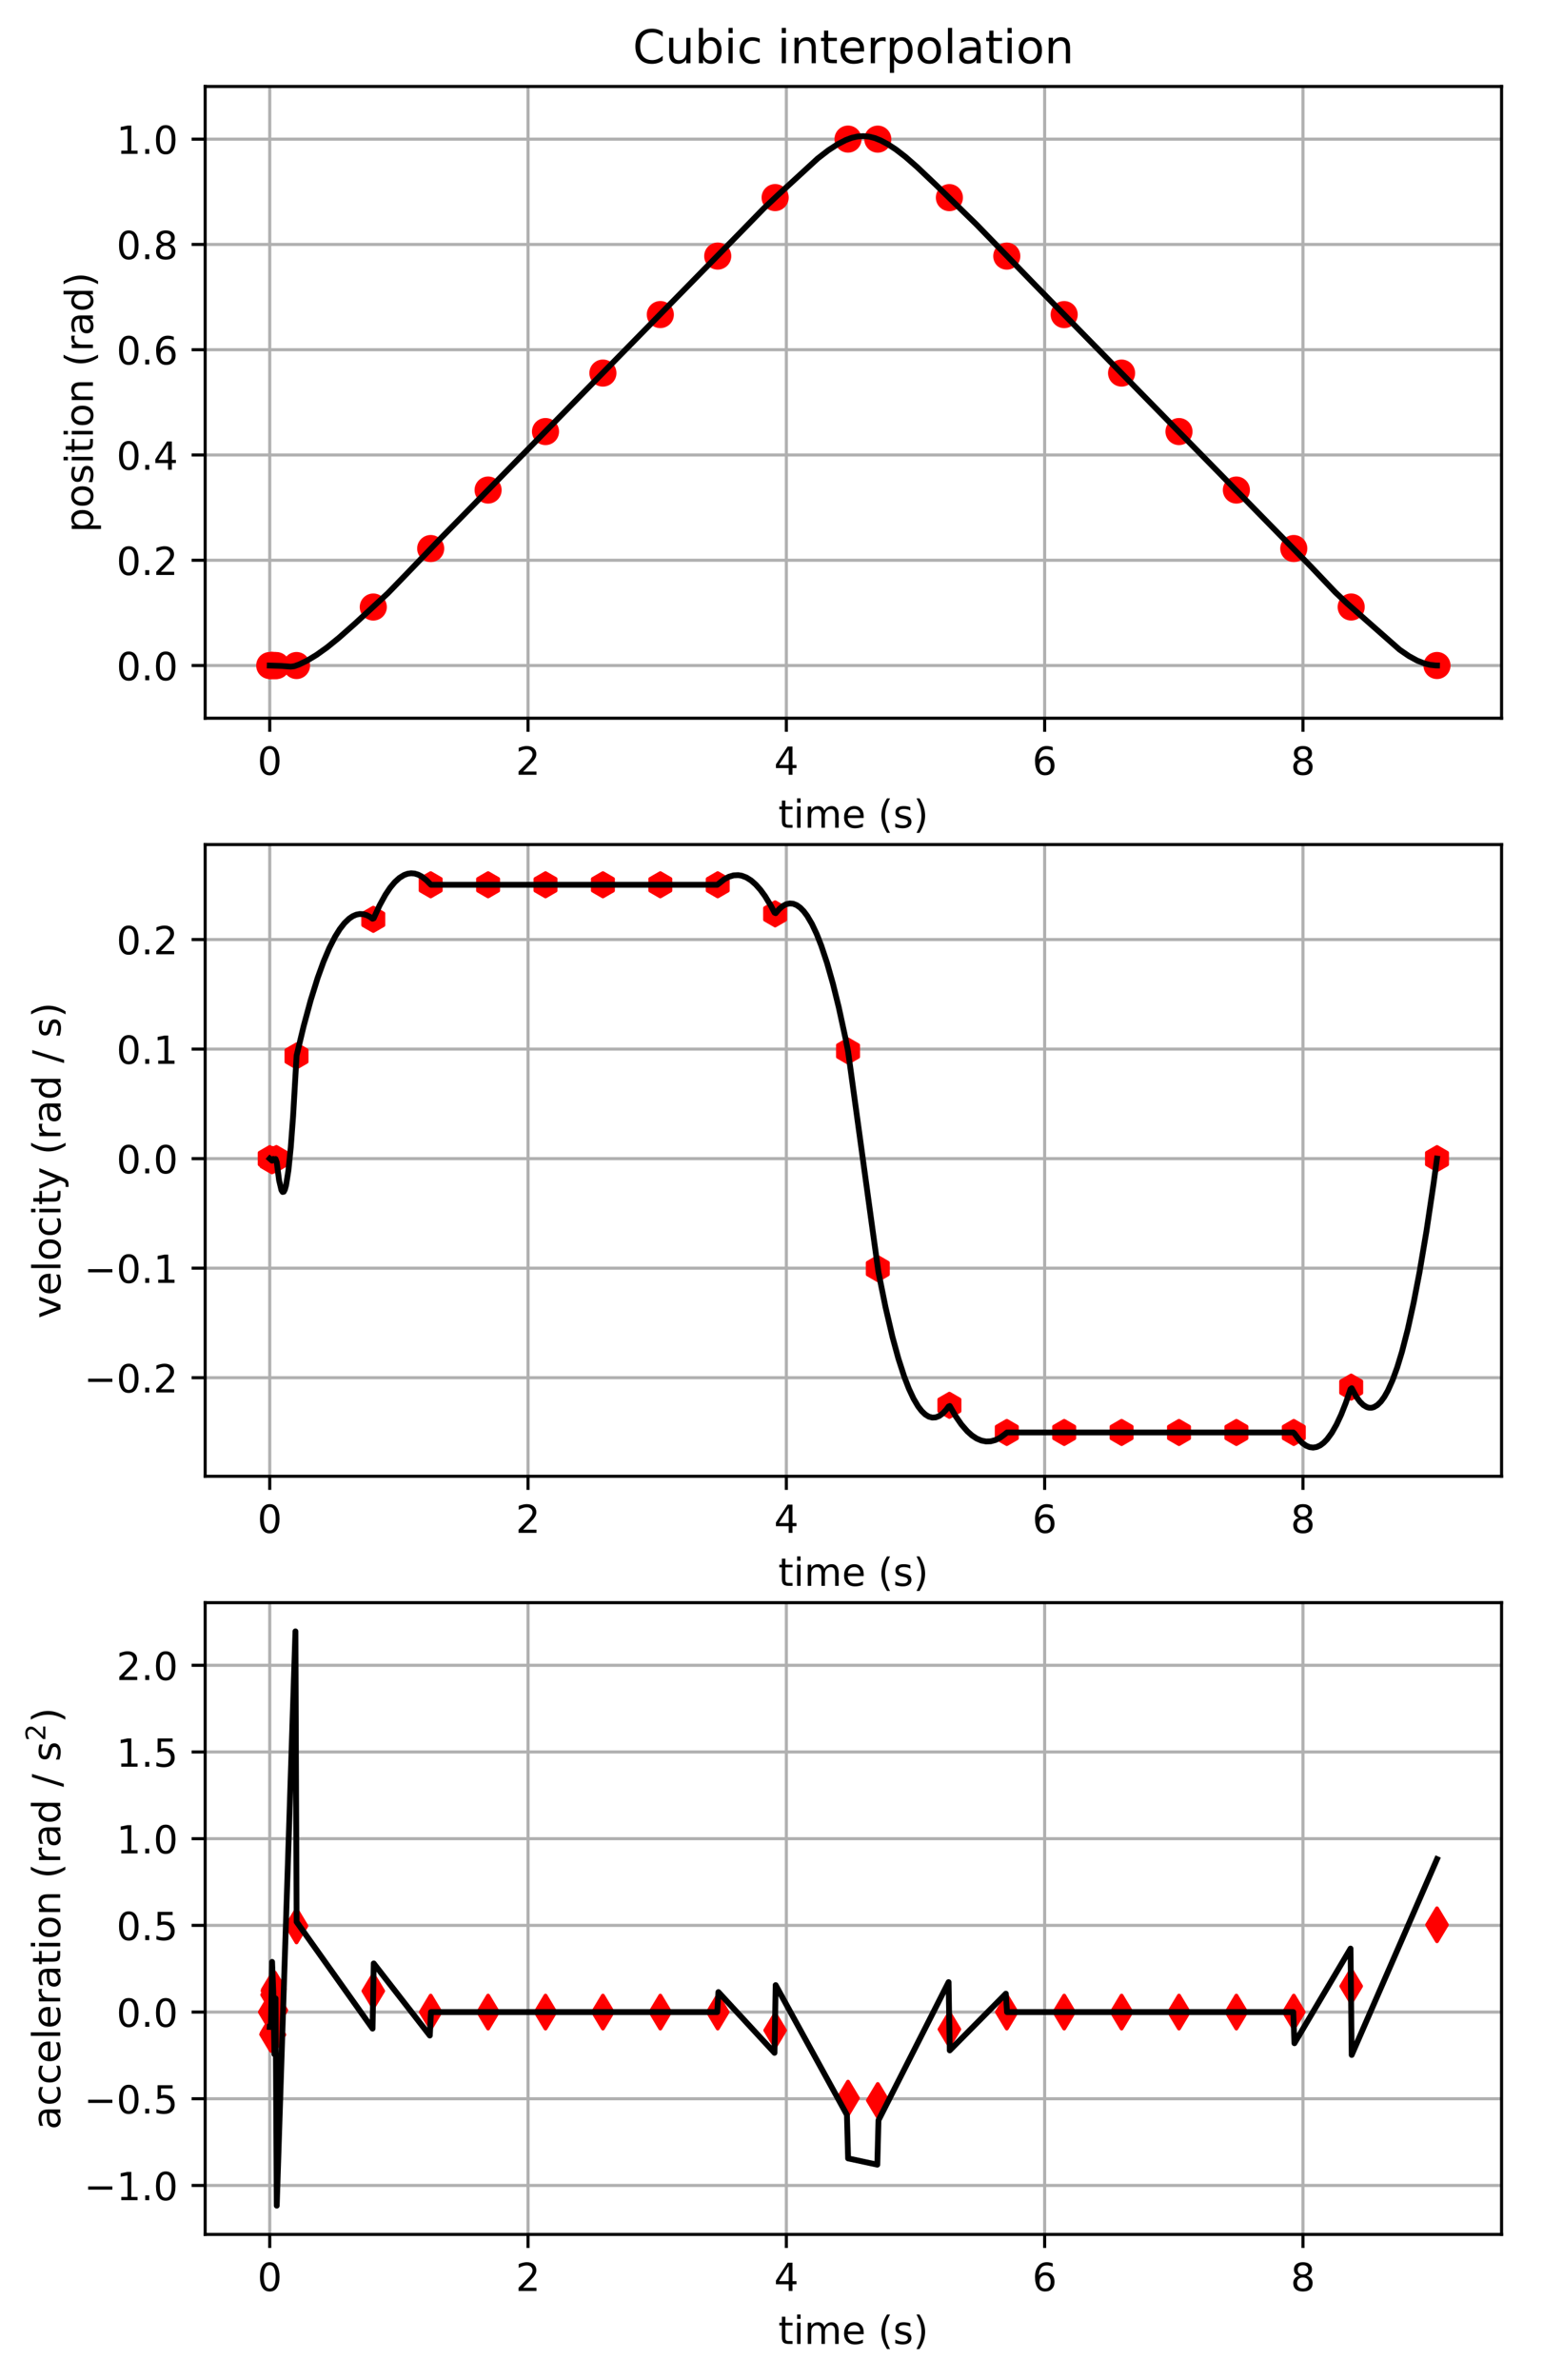 <?xml version="1.0" encoding="utf-8" standalone="no"?>
<!DOCTYPE svg PUBLIC "-//W3C//DTD SVG 1.1//EN"
  "http://www.w3.org/Graphics/SVG/1.1/DTD/svg11.dtd">
<!-- Created with matplotlib (http://matplotlib.org/) -->
<svg height="614.274pt" version="1.1" viewBox="0 0 398.483 614.274" width="398.483pt" xmlns="http://www.w3.org/2000/svg" xmlns:xlink="http://www.w3.org/1999/xlink">
 <defs>
  <style type="text/css">
*{stroke-linecap:butt;stroke-linejoin:round;}
  </style>
 </defs>
 <g id="figure_1">
  <g id="patch_1">
   <path d="M 0 614.274 
L 398.483 614.274 
L 398.483 0 
L 0 0 
z
" style="fill:#ffffff;"/>
  </g>
  <g id="axes_1">
   <g id="patch_2">
    <path d="M 52.983 185.377 
L 387.783 185.377 
L 387.783 22.318 
L 52.983 22.318 
z
" style="fill:#ffffff;"/>
   </g>
   <g id="matplotlib.axis_1">
    <g id="xtick_1">
     <g id="line2d_1">
      <path clip-path="url(#p25c1a75c1a)" d="M 69.66 185.377 
L 69.66 22.318 
" style="fill:none;stroke:#b0b0b0;stroke-linecap:square;stroke-width:0.8;"/>
     </g>
     <g id="line2d_2">
      <defs>
       <path d="M 0 0 
L 0 3.5 
" id="m5e3faf5091" style="stroke:#000000;stroke-width:0.8;"/>
      </defs>
      <g>
       <use style="stroke:#000000;stroke-width:0.8;" x="69.66" xlink:href="#m5e3faf5091" y="185.377"/>
      </g>
     </g>
     <g id="text_1">
      <!-- 0 -->
      <defs>
       <path d="M 31.781 66.406 
Q 24.172 66.406 20.328 58.906 
Q 16.5 51.422 16.5 36.375 
Q 16.5 21.391 20.328 13.891 
Q 24.172 6.391 31.781 6.391 
Q 39.453 6.391 43.281 13.891 
Q 47.125 21.391 47.125 36.375 
Q 47.125 51.422 43.281 58.906 
Q 39.453 66.406 31.781 66.406 
z
M 31.781 74.219 
Q 44.047 74.219 50.516 64.516 
Q 56.984 54.828 56.984 36.375 
Q 56.984 17.969 50.516 8.266 
Q 44.047 -1.422 31.781 -1.422 
Q 19.531 -1.422 13.062 8.266 
Q 6.594 17.969 6.594 36.375 
Q 6.594 54.828 13.062 64.516 
Q 19.531 74.219 31.781 74.219 
z
" id="DejaVuSans-30"/>
      </defs>
      <g transform="translate(66.479 199.975)scale(0.1 -0.1)">
       <use xlink:href="#DejaVuSans-30"/>
      </g>
     </g>
    </g>
    <g id="xtick_2">
     <g id="line2d_3">
      <path clip-path="url(#p25c1a75c1a)" d="M 136.368 185.377 
L 136.368 22.318 
" style="fill:none;stroke:#b0b0b0;stroke-linecap:square;stroke-width:0.8;"/>
     </g>
     <g id="line2d_4">
      <g>
       <use style="stroke:#000000;stroke-width:0.8;" x="136.368" xlink:href="#m5e3faf5091" y="185.377"/>
      </g>
     </g>
     <g id="text_2">
      <!-- 2 -->
      <defs>
       <path d="M 19.188 8.297 
L 53.609 8.297 
L 53.609 0 
L 7.328 0 
L 7.328 8.297 
Q 12.938 14.109 22.625 23.891 
Q 32.328 33.688 34.812 36.531 
Q 39.547 41.844 41.422 45.531 
Q 43.312 49.219 43.312 52.781 
Q 43.312 58.594 39.234 62.25 
Q 35.156 65.922 28.609 65.922 
Q 23.969 65.922 18.812 64.312 
Q 13.672 62.703 7.812 59.422 
L 7.812 69.391 
Q 13.766 71.781 18.938 73 
Q 24.125 74.219 28.422 74.219 
Q 39.75 74.219 46.484 68.547 
Q 53.219 62.891 53.219 53.422 
Q 53.219 48.922 51.531 44.891 
Q 49.859 40.875 45.406 35.406 
Q 44.188 33.984 37.641 27.219 
Q 31.109 20.453 19.188 8.297 
z
" id="DejaVuSans-32"/>
      </defs>
      <g transform="translate(133.187 199.975)scale(0.1 -0.1)">
       <use xlink:href="#DejaVuSans-32"/>
      </g>
     </g>
    </g>
    <g id="xtick_3">
     <g id="line2d_5">
      <path clip-path="url(#p25c1a75c1a)" d="M 203.076 185.377 
L 203.076 22.318 
" style="fill:none;stroke:#b0b0b0;stroke-linecap:square;stroke-width:0.8;"/>
     </g>
     <g id="line2d_6">
      <g>
       <use style="stroke:#000000;stroke-width:0.8;" x="203.076" xlink:href="#m5e3faf5091" y="185.377"/>
      </g>
     </g>
     <g id="text_3">
      <!-- 4 -->
      <defs>
       <path d="M 37.797 64.312 
L 12.891 25.391 
L 37.797 25.391 
z
M 35.203 72.906 
L 47.609 72.906 
L 47.609 25.391 
L 58.016 25.391 
L 58.016 17.188 
L 47.609 17.188 
L 47.609 0 
L 37.797 0 
L 37.797 17.188 
L 4.891 17.188 
L 4.891 26.703 
z
" id="DejaVuSans-34"/>
      </defs>
      <g transform="translate(199.895 199.975)scale(0.1 -0.1)">
       <use xlink:href="#DejaVuSans-34"/>
      </g>
     </g>
    </g>
    <g id="xtick_4">
     <g id="line2d_7">
      <path clip-path="url(#p25c1a75c1a)" d="M 269.784 185.377 
L 269.784 22.318 
" style="fill:none;stroke:#b0b0b0;stroke-linecap:square;stroke-width:0.8;"/>
     </g>
     <g id="line2d_8">
      <g>
       <use style="stroke:#000000;stroke-width:0.8;" x="269.784" xlink:href="#m5e3faf5091" y="185.377"/>
      </g>
     </g>
     <g id="text_4">
      <!-- 6 -->
      <defs>
       <path d="M 33.016 40.375 
Q 26.375 40.375 22.484 35.828 
Q 18.609 31.297 18.609 23.391 
Q 18.609 15.531 22.484 10.953 
Q 26.375 6.391 33.016 6.391 
Q 39.656 6.391 43.531 10.953 
Q 47.406 15.531 47.406 23.391 
Q 47.406 31.297 43.531 35.828 
Q 39.656 40.375 33.016 40.375 
z
M 52.594 71.297 
L 52.594 62.312 
Q 48.875 64.062 45.094 64.984 
Q 41.312 65.922 37.594 65.922 
Q 27.828 65.922 22.672 59.328 
Q 17.531 52.734 16.797 39.406 
Q 19.672 43.656 24.016 45.922 
Q 28.375 48.188 33.594 48.188 
Q 44.578 48.188 50.953 41.516 
Q 57.328 34.859 57.328 23.391 
Q 57.328 12.156 50.688 5.359 
Q 44.047 -1.422 33.016 -1.422 
Q 20.359 -1.422 13.672 8.266 
Q 6.984 17.969 6.984 36.375 
Q 6.984 53.656 15.188 63.938 
Q 23.391 74.219 37.203 74.219 
Q 40.922 74.219 44.703 73.484 
Q 48.484 72.75 52.594 71.297 
z
" id="DejaVuSans-36"/>
      </defs>
      <g transform="translate(266.603 199.975)scale(0.1 -0.1)">
       <use xlink:href="#DejaVuSans-36"/>
      </g>
     </g>
    </g>
    <g id="xtick_5">
     <g id="line2d_9">
      <path clip-path="url(#p25c1a75c1a)" d="M 336.492 185.377 
L 336.492 22.318 
" style="fill:none;stroke:#b0b0b0;stroke-linecap:square;stroke-width:0.8;"/>
     </g>
     <g id="line2d_10">
      <g>
       <use style="stroke:#000000;stroke-width:0.8;" x="336.492" xlink:href="#m5e3faf5091" y="185.377"/>
      </g>
     </g>
     <g id="text_5">
      <!-- 8 -->
      <defs>
       <path d="M 31.781 34.625 
Q 24.75 34.625 20.719 30.859 
Q 16.703 27.094 16.703 20.516 
Q 16.703 13.922 20.719 10.156 
Q 24.75 6.391 31.781 6.391 
Q 38.812 6.391 42.859 10.172 
Q 46.922 13.969 46.922 20.516 
Q 46.922 27.094 42.891 30.859 
Q 38.875 34.625 31.781 34.625 
z
M 21.922 38.812 
Q 15.578 40.375 12.031 44.719 
Q 8.5 49.078 8.5 55.328 
Q 8.5 64.062 14.719 69.141 
Q 20.953 74.219 31.781 74.219 
Q 42.672 74.219 48.875 69.141 
Q 55.078 64.062 55.078 55.328 
Q 55.078 49.078 51.531 44.719 
Q 48 40.375 41.703 38.812 
Q 48.828 37.156 52.797 32.312 
Q 56.781 27.484 56.781 20.516 
Q 56.781 9.906 50.312 4.234 
Q 43.844 -1.422 31.781 -1.422 
Q 19.734 -1.422 13.25 4.234 
Q 6.781 9.906 6.781 20.516 
Q 6.781 27.484 10.781 32.312 
Q 14.797 37.156 21.922 38.812 
z
M 18.312 54.391 
Q 18.312 48.734 21.844 45.562 
Q 25.391 42.391 31.781 42.391 
Q 38.141 42.391 41.719 45.562 
Q 45.312 48.734 45.312 54.391 
Q 45.312 60.062 41.719 63.234 
Q 38.141 66.406 31.781 66.406 
Q 25.391 66.406 21.844 63.234 
Q 18.312 60.062 18.312 54.391 
z
" id="DejaVuSans-38"/>
      </defs>
      <g transform="translate(333.311 199.975)scale(0.1 -0.1)">
       <use xlink:href="#DejaVuSans-38"/>
      </g>
     </g>
    </g>
    <g id="text_6">
     <!-- time (s) -->
     <defs>
      <path d="M 18.312 70.219 
L 18.312 54.688 
L 36.812 54.688 
L 36.812 47.703 
L 18.312 47.703 
L 18.312 18.016 
Q 18.312 11.328 20.141 9.422 
Q 21.969 7.516 27.594 7.516 
L 36.812 7.516 
L 36.812 0 
L 27.594 0 
Q 17.188 0 13.234 3.875 
Q 9.281 7.766 9.281 18.016 
L 9.281 47.703 
L 2.688 47.703 
L 2.688 54.688 
L 9.281 54.688 
L 9.281 70.219 
z
" id="DejaVuSans-74"/>
      <path d="M 9.422 54.688 
L 18.406 54.688 
L 18.406 0 
L 9.422 0 
z
M 9.422 75.984 
L 18.406 75.984 
L 18.406 64.594 
L 9.422 64.594 
z
" id="DejaVuSans-69"/>
      <path d="M 52 44.188 
Q 55.375 50.25 60.062 53.125 
Q 64.75 56 71.094 56 
Q 79.641 56 84.281 50.016 
Q 88.922 44.047 88.922 33.016 
L 88.922 0 
L 79.891 0 
L 79.891 32.719 
Q 79.891 40.578 77.094 44.375 
Q 74.312 48.188 68.609 48.188 
Q 61.625 48.188 57.562 43.547 
Q 53.516 38.922 53.516 30.906 
L 53.516 0 
L 44.484 0 
L 44.484 32.719 
Q 44.484 40.625 41.703 44.406 
Q 38.922 48.188 33.109 48.188 
Q 26.219 48.188 22.156 43.531 
Q 18.109 38.875 18.109 30.906 
L 18.109 0 
L 9.078 0 
L 9.078 54.688 
L 18.109 54.688 
L 18.109 46.188 
Q 21.188 51.219 25.484 53.609 
Q 29.781 56 35.688 56 
Q 41.656 56 45.828 52.969 
Q 50 49.953 52 44.188 
z
" id="DejaVuSans-6d"/>
      <path d="M 56.203 29.594 
L 56.203 25.203 
L 14.891 25.203 
Q 15.484 15.922 20.484 11.062 
Q 25.484 6.203 34.422 6.203 
Q 39.594 6.203 44.453 7.469 
Q 49.312 8.734 54.109 11.281 
L 54.109 2.781 
Q 49.266 0.734 44.188 -0.344 
Q 39.109 -1.422 33.891 -1.422 
Q 20.797 -1.422 13.156 6.188 
Q 5.516 13.812 5.516 26.812 
Q 5.516 40.234 12.766 48.109 
Q 20.016 56 32.328 56 
Q 43.359 56 49.781 48.891 
Q 56.203 41.797 56.203 29.594 
z
M 47.219 32.234 
Q 47.125 39.594 43.094 43.984 
Q 39.062 48.391 32.422 48.391 
Q 24.906 48.391 20.391 44.141 
Q 15.875 39.891 15.188 32.172 
z
" id="DejaVuSans-65"/>
      <path id="DejaVuSans-20"/>
      <path d="M 31 75.875 
Q 24.469 64.656 21.281 53.656 
Q 18.109 42.672 18.109 31.391 
Q 18.109 20.125 21.312 9.062 
Q 24.516 -2 31 -13.188 
L 23.188 -13.188 
Q 15.875 -1.703 12.234 9.375 
Q 8.594 20.453 8.594 31.391 
Q 8.594 42.281 12.203 53.312 
Q 15.828 64.359 23.188 75.875 
z
" id="DejaVuSans-28"/>
      <path d="M 44.281 53.078 
L 44.281 44.578 
Q 40.484 46.531 36.375 47.5 
Q 32.281 48.484 27.875 48.484 
Q 21.188 48.484 17.844 46.438 
Q 14.5 44.391 14.5 40.281 
Q 14.5 37.156 16.891 35.375 
Q 19.281 33.594 26.516 31.984 
L 29.594 31.297 
Q 39.156 29.25 43.188 25.516 
Q 47.219 21.781 47.219 15.094 
Q 47.219 7.469 41.188 3.016 
Q 35.156 -1.422 24.609 -1.422 
Q 20.219 -1.422 15.453 -0.562 
Q 10.688 0.297 5.422 2 
L 5.422 11.281 
Q 10.406 8.688 15.234 7.391 
Q 20.062 6.109 24.812 6.109 
Q 31.156 6.109 34.562 8.281 
Q 37.984 10.453 37.984 14.406 
Q 37.984 18.062 35.516 20.016 
Q 33.062 21.969 24.703 23.781 
L 21.578 24.516 
Q 13.234 26.266 9.516 29.906 
Q 5.812 33.547 5.812 39.891 
Q 5.812 47.609 11.281 51.797 
Q 16.75 56 26.812 56 
Q 31.781 56 36.172 55.266 
Q 40.578 54.547 44.281 53.078 
z
" id="DejaVuSans-73"/>
      <path d="M 8.016 75.875 
L 15.828 75.875 
Q 23.141 64.359 26.781 53.312 
Q 30.422 42.281 30.422 31.391 
Q 30.422 20.453 26.781 9.375 
Q 23.141 -1.703 15.828 -13.188 
L 8.016 -13.188 
Q 14.5 -2 17.703 9.062 
Q 20.906 20.125 20.906 31.391 
Q 20.906 42.672 17.703 53.656 
Q 14.5 64.656 8.016 75.875 
z
" id="DejaVuSans-29"/>
     </defs>
     <g transform="translate(200.991 213.654)scale(0.1 -0.1)">
      <use xlink:href="#DejaVuSans-74"/>
      <use x="39.209" xlink:href="#DejaVuSans-69"/>
      <use x="66.992" xlink:href="#DejaVuSans-6d"/>
      <use x="164.404" xlink:href="#DejaVuSans-65"/>
      <use x="225.928" xlink:href="#DejaVuSans-20"/>
      <use x="257.715" xlink:href="#DejaVuSans-28"/>
      <use x="296.729" xlink:href="#DejaVuSans-73"/>
      <use x="348.828" xlink:href="#DejaVuSans-29"/>
     </g>
    </g>
   </g>
   <g id="matplotlib.axis_2">
    <g id="ytick_1">
     <g id="line2d_11">
      <path clip-path="url(#p25c1a75c1a)" d="M 52.983 171.78 
L 387.783 171.78 
" style="fill:none;stroke:#b0b0b0;stroke-linecap:square;stroke-width:0.8;"/>
     </g>
     <g id="line2d_12">
      <defs>
       <path d="M 0 0 
L -3.5 0 
" id="mb8015edd95" style="stroke:#000000;stroke-width:0.8;"/>
      </defs>
      <g>
       <use style="stroke:#000000;stroke-width:0.8;" x="52.983" xlink:href="#mb8015edd95" y="171.78"/>
      </g>
     </g>
     <g id="text_7">
      <!-- 0.0 -->
      <defs>
       <path d="M 10.688 12.406 
L 21 12.406 
L 21 0 
L 10.688 0 
z
" id="DejaVuSans-2e"/>
      </defs>
      <g transform="translate(30.08 175.579)scale(0.1 -0.1)">
       <use xlink:href="#DejaVuSans-30"/>
       <use x="63.623" xlink:href="#DejaVuSans-2e"/>
       <use x="95.41" xlink:href="#DejaVuSans-30"/>
      </g>
     </g>
    </g>
    <g id="ytick_2">
     <g id="line2d_13">
      <path clip-path="url(#p25c1a75c1a)" d="M 52.983 144.607 
L 387.783 144.607 
" style="fill:none;stroke:#b0b0b0;stroke-linecap:square;stroke-width:0.8;"/>
     </g>
     <g id="line2d_14">
      <g>
       <use style="stroke:#000000;stroke-width:0.8;" x="52.983" xlink:href="#mb8015edd95" y="144.607"/>
      </g>
     </g>
     <g id="text_8">
      <!-- 0.2 -->
      <g transform="translate(30.08 148.406)scale(0.1 -0.1)">
       <use xlink:href="#DejaVuSans-30"/>
       <use x="63.623" xlink:href="#DejaVuSans-2e"/>
       <use x="95.41" xlink:href="#DejaVuSans-32"/>
      </g>
     </g>
    </g>
    <g id="ytick_3">
     <g id="line2d_15">
      <path clip-path="url(#p25c1a75c1a)" d="M 52.983 117.434 
L 387.783 117.434 
" style="fill:none;stroke:#b0b0b0;stroke-linecap:square;stroke-width:0.8;"/>
     </g>
     <g id="line2d_16">
      <g>
       <use style="stroke:#000000;stroke-width:0.8;" x="52.983" xlink:href="#mb8015edd95" y="117.434"/>
      </g>
     </g>
     <g id="text_9">
      <!-- 0.4 -->
      <g transform="translate(30.08 121.234)scale(0.1 -0.1)">
       <use xlink:href="#DejaVuSans-30"/>
       <use x="63.623" xlink:href="#DejaVuSans-2e"/>
       <use x="95.41" xlink:href="#DejaVuSans-34"/>
      </g>
     </g>
    </g>
    <g id="ytick_4">
     <g id="line2d_17">
      <path clip-path="url(#p25c1a75c1a)" d="M 52.983 90.262 
L 387.783 90.262 
" style="fill:none;stroke:#b0b0b0;stroke-linecap:square;stroke-width:0.8;"/>
     </g>
     <g id="line2d_18">
      <g>
       <use style="stroke:#000000;stroke-width:0.8;" x="52.983" xlink:href="#mb8015edd95" y="90.262"/>
      </g>
     </g>
     <g id="text_10">
      <!-- 0.6 -->
      <g transform="translate(30.08 94.061)scale(0.1 -0.1)">
       <use xlink:href="#DejaVuSans-30"/>
       <use x="63.623" xlink:href="#DejaVuSans-2e"/>
       <use x="95.41" xlink:href="#DejaVuSans-36"/>
      </g>
     </g>
    </g>
    <g id="ytick_5">
     <g id="line2d_19">
      <path clip-path="url(#p25c1a75c1a)" d="M 52.983 63.089 
L 387.783 63.089 
" style="fill:none;stroke:#b0b0b0;stroke-linecap:square;stroke-width:0.8;"/>
     </g>
     <g id="line2d_20">
      <g>
       <use style="stroke:#000000;stroke-width:0.8;" x="52.983" xlink:href="#mb8015edd95" y="63.089"/>
      </g>
     </g>
     <g id="text_11">
      <!-- 0.8 -->
      <g transform="translate(30.08 66.888)scale(0.1 -0.1)">
       <use xlink:href="#DejaVuSans-30"/>
       <use x="63.623" xlink:href="#DejaVuSans-2e"/>
       <use x="95.41" xlink:href="#DejaVuSans-38"/>
      </g>
     </g>
    </g>
    <g id="ytick_6">
     <g id="line2d_21">
      <path clip-path="url(#p25c1a75c1a)" d="M 52.983 35.916 
L 387.783 35.916 
" style="fill:none;stroke:#b0b0b0;stroke-linecap:square;stroke-width:0.8;"/>
     </g>
     <g id="line2d_22">
      <g>
       <use style="stroke:#000000;stroke-width:0.8;" x="52.983" xlink:href="#mb8015edd95" y="35.916"/>
      </g>
     </g>
     <g id="text_12">
      <!-- 1.0 -->
      <defs>
       <path d="M 12.406 8.297 
L 28.516 8.297 
L 28.516 63.922 
L 10.984 60.406 
L 10.984 69.391 
L 28.422 72.906 
L 38.281 72.906 
L 38.281 8.297 
L 54.391 8.297 
L 54.391 0 
L 12.406 0 
z
" id="DejaVuSans-31"/>
      </defs>
      <g transform="translate(30.08 39.715)scale(0.1 -0.1)">
       <use xlink:href="#DejaVuSans-31"/>
       <use x="63.623" xlink:href="#DejaVuSans-2e"/>
       <use x="95.41" xlink:href="#DejaVuSans-30"/>
      </g>
     </g>
    </g>
    <g id="text_13">
     <!-- position (rad) -->
     <defs>
      <path d="M 18.109 8.203 
L 18.109 -20.797 
L 9.078 -20.797 
L 9.078 54.688 
L 18.109 54.688 
L 18.109 46.391 
Q 20.953 51.266 25.266 53.625 
Q 29.594 56 35.594 56 
Q 45.562 56 51.781 48.094 
Q 58.016 40.188 58.016 27.297 
Q 58.016 14.406 51.781 6.484 
Q 45.562 -1.422 35.594 -1.422 
Q 29.594 -1.422 25.266 0.953 
Q 20.953 3.328 18.109 8.203 
z
M 48.688 27.297 
Q 48.688 37.203 44.609 42.844 
Q 40.531 48.484 33.406 48.484 
Q 26.266 48.484 22.188 42.844 
Q 18.109 37.203 18.109 27.297 
Q 18.109 17.391 22.188 11.75 
Q 26.266 6.109 33.406 6.109 
Q 40.531 6.109 44.609 11.75 
Q 48.688 17.391 48.688 27.297 
z
" id="DejaVuSans-70"/>
      <path d="M 30.609 48.391 
Q 23.391 48.391 19.188 42.75 
Q 14.984 37.109 14.984 27.297 
Q 14.984 17.484 19.156 11.844 
Q 23.344 6.203 30.609 6.203 
Q 37.797 6.203 41.984 11.859 
Q 46.188 17.531 46.188 27.297 
Q 46.188 37.016 41.984 42.703 
Q 37.797 48.391 30.609 48.391 
z
M 30.609 56 
Q 42.328 56 49.016 48.375 
Q 55.719 40.766 55.719 27.297 
Q 55.719 13.875 49.016 6.219 
Q 42.328 -1.422 30.609 -1.422 
Q 18.844 -1.422 12.172 6.219 
Q 5.516 13.875 5.516 27.297 
Q 5.516 40.766 12.172 48.375 
Q 18.844 56 30.609 56 
z
" id="DejaVuSans-6f"/>
      <path d="M 54.891 33.016 
L 54.891 0 
L 45.906 0 
L 45.906 32.719 
Q 45.906 40.484 42.875 44.328 
Q 39.844 48.188 33.797 48.188 
Q 26.516 48.188 22.312 43.547 
Q 18.109 38.922 18.109 30.906 
L 18.109 0 
L 9.078 0 
L 9.078 54.688 
L 18.109 54.688 
L 18.109 46.188 
Q 21.344 51.125 25.703 53.562 
Q 30.078 56 35.797 56 
Q 45.219 56 50.047 50.172 
Q 54.891 44.344 54.891 33.016 
z
" id="DejaVuSans-6e"/>
      <path d="M 41.109 46.297 
Q 39.594 47.172 37.812 47.578 
Q 36.031 48 33.891 48 
Q 26.266 48 22.188 43.047 
Q 18.109 38.094 18.109 28.812 
L 18.109 0 
L 9.078 0 
L 9.078 54.688 
L 18.109 54.688 
L 18.109 46.188 
Q 20.953 51.172 25.484 53.578 
Q 30.031 56 36.531 56 
Q 37.453 56 38.578 55.875 
Q 39.703 55.766 41.062 55.516 
z
" id="DejaVuSans-72"/>
      <path d="M 34.281 27.484 
Q 23.391 27.484 19.188 25 
Q 14.984 22.516 14.984 16.5 
Q 14.984 11.719 18.141 8.906 
Q 21.297 6.109 26.703 6.109 
Q 34.188 6.109 38.703 11.406 
Q 43.219 16.703 43.219 25.484 
L 43.219 27.484 
z
M 52.203 31.203 
L 52.203 0 
L 43.219 0 
L 43.219 8.297 
Q 40.141 3.328 35.547 0.953 
Q 30.953 -1.422 24.312 -1.422 
Q 15.922 -1.422 10.953 3.297 
Q 6 8.016 6 15.922 
Q 6 25.141 12.172 29.828 
Q 18.359 34.516 30.609 34.516 
L 43.219 34.516 
L 43.219 35.406 
Q 43.219 41.609 39.141 45 
Q 35.062 48.391 27.688 48.391 
Q 23 48.391 18.547 47.266 
Q 14.109 46.141 10.016 43.891 
L 10.016 52.203 
Q 14.938 54.109 19.578 55.047 
Q 24.219 56 28.609 56 
Q 40.484 56 46.344 49.844 
Q 52.203 43.703 52.203 31.203 
z
" id="DejaVuSans-61"/>
      <path d="M 45.406 46.391 
L 45.406 75.984 
L 54.391 75.984 
L 54.391 0 
L 45.406 0 
L 45.406 8.203 
Q 42.578 3.328 38.25 0.953 
Q 33.938 -1.422 27.875 -1.422 
Q 17.969 -1.422 11.734 6.484 
Q 5.516 14.406 5.516 27.297 
Q 5.516 40.188 11.734 48.094 
Q 17.969 56 27.875 56 
Q 33.938 56 38.25 53.625 
Q 42.578 51.266 45.406 46.391 
z
M 14.797 27.297 
Q 14.797 17.391 18.875 11.75 
Q 22.953 6.109 30.078 6.109 
Q 37.203 6.109 41.297 11.75 
Q 45.406 17.391 45.406 27.297 
Q 45.406 37.203 41.297 42.844 
Q 37.203 48.484 30.078 48.484 
Q 22.953 48.484 18.875 42.844 
Q 14.797 37.203 14.797 27.297 
z
" id="DejaVuSans-64"/>
     </defs>
     <g transform="translate(24 137.437)rotate(-90)scale(0.1 -0.1)">
      <use xlink:href="#DejaVuSans-70"/>
      <use x="63.477" xlink:href="#DejaVuSans-6f"/>
      <use x="124.658" xlink:href="#DejaVuSans-73"/>
      <use x="176.758" xlink:href="#DejaVuSans-69"/>
      <use x="204.541" xlink:href="#DejaVuSans-74"/>
      <use x="243.75" xlink:href="#DejaVuSans-69"/>
      <use x="271.533" xlink:href="#DejaVuSans-6f"/>
      <use x="332.715" xlink:href="#DejaVuSans-6e"/>
      <use x="396.094" xlink:href="#DejaVuSans-20"/>
      <use x="427.881" xlink:href="#DejaVuSans-28"/>
      <use x="466.895" xlink:href="#DejaVuSans-72"/>
      <use x="508.008" xlink:href="#DejaVuSans-61"/>
      <use x="569.287" xlink:href="#DejaVuSans-64"/>
      <use x="632.764" xlink:href="#DejaVuSans-29"/>
     </g>
    </g>
   </g>
   <g id="line2d_23">
    <defs>
     <path d="M 0 3 
C 0.796 3 1.559 2.684 2.121 2.121 
C 2.684 1.559 3 0.796 3 0 
C 3 -0.796 2.684 -1.559 2.121 -2.121 
C 1.559 -2.684 0.796 -3 0 -3 
C -0.796 -3 -1.559 -2.684 -2.121 -2.121 
C -2.684 -1.559 -3 -0.796 -3 0 
C -3 0.796 -2.684 1.559 -2.121 2.121 
C -1.559 2.684 -0.796 3 0 3 
z
" id="m08a117edc4" style="stroke:#ff0000;"/>
    </defs>
    <g clip-path="url(#p25c1a75c1a)">
     <use style="fill:#ff0000;stroke:#ff0000;" x="69.66" xlink:href="#m08a117edc4" y="171.785"/>
     <use style="fill:#ff0000;stroke:#ff0000;" x="69.996" xlink:href="#m08a117edc4" y="171.786"/>
     <use style="fill:#ff0000;stroke:#ff0000;" x="70.107" xlink:href="#m08a117edc4" y="171.786"/>
     <use style="fill:#ff0000;stroke:#ff0000;" x="70.194" xlink:href="#m08a117edc4" y="171.787"/>
     <use style="fill:#ff0000;stroke:#ff0000;" x="70.269" xlink:href="#m08a117edc4" y="171.788"/>
     <use style="fill:#ff0000;stroke:#ff0000;" x="70.353" xlink:href="#m08a117edc4" y="171.788"/>
     <use style="fill:#ff0000;stroke:#ff0000;" x="70.46" xlink:href="#m08a117edc4" y="171.789"/>
     <use style="fill:#ff0000;stroke:#ff0000;" x="70.87" xlink:href="#m08a117edc4" y="171.789"/>
     <use style="fill:#ff0000;stroke:#ff0000;" x="70.976" xlink:href="#m08a117edc4" y="171.79"/>
     <use style="fill:#ff0000;stroke:#ff0000;" x="71.372" xlink:href="#m08a117edc4" y="171.791"/>
     <use style="fill:#ff0000;stroke:#ff0000;" x="76.574" xlink:href="#m08a117edc4" y="171.78"/>
     <use style="fill:#ff0000;stroke:#ff0000;" x="96.402" xlink:href="#m08a117edc4" y="156.683"/>
     <use style="fill:#ff0000;stroke:#ff0000;" x="111.228" xlink:href="#m08a117edc4" y="141.585"/>
     <use style="fill:#ff0000;stroke:#ff0000;" x="126.053" xlink:href="#m08a117edc4" y="126.488"/>
     <use style="fill:#ff0000;stroke:#ff0000;" x="140.878" xlink:href="#m08a117edc4" y="111.391"/>
     <use style="fill:#ff0000;stroke:#ff0000;" x="155.703" xlink:href="#m08a117edc4" y="96.294"/>
     <use style="fill:#ff0000;stroke:#ff0000;" x="170.529" xlink:href="#m08a117edc4" y="81.196"/>
     <use style="fill:#ff0000;stroke:#ff0000;" x="185.354" xlink:href="#m08a117edc4" y="66.099"/>
     <use style="fill:#ff0000;stroke:#ff0000;" x="200.179" xlink:href="#m08a117edc4" y="51.002"/>
     <use style="fill:#ff0000;stroke:#ff0000;" x="219.007" xlink:href="#m08a117edc4" y="35.905"/>
     <use style="fill:#ff0000;stroke:#ff0000;" x="226.69" xlink:href="#m08a117edc4" y="35.916"/>
     <use style="fill:#ff0000;stroke:#ff0000;" x="245.182" xlink:href="#m08a117edc4" y="51.011"/>
     <use style="fill:#ff0000;stroke:#ff0000;" x="260.005" xlink:href="#m08a117edc4" y="66.106"/>
     <use style="fill:#ff0000;stroke:#ff0000;" x="274.828" xlink:href="#m08a117edc4" y="81.202"/>
     <use style="fill:#ff0000;stroke:#ff0000;" x="289.652" xlink:href="#m08a117edc4" y="96.297"/>
     <use style="fill:#ff0000;stroke:#ff0000;" x="304.475" xlink:href="#m08a117edc4" y="111.392"/>
     <use style="fill:#ff0000;stroke:#ff0000;" x="319.298" xlink:href="#m08a117edc4" y="126.487"/>
     <use style="fill:#ff0000;stroke:#ff0000;" x="334.121" xlink:href="#m08a117edc4" y="141.583"/>
     <use style="fill:#ff0000;stroke:#ff0000;" x="348.945" xlink:href="#m08a117edc4" y="156.678"/>
     <use style="fill:#ff0000;stroke:#ff0000;" x="371.106" xlink:href="#m08a117edc4" y="171.773"/>
    </g>
   </g>
   <g id="line2d_24">
    <path clip-path="url(#p25c1a75c1a)" d="M 69.66 171.785 
L 72.677 171.882 
L 75.091 172.071 
L 75.997 171.955 
L 77.204 171.527 
L 79.316 170.508 
L 81.73 169.054 
L 84.445 167.116 
L 87.463 164.676 
L 91.687 160.949 
L 100.136 153.149 
L 104.663 148.479 
L 114.017 138.745 
L 191.264 59.927 
L 197.299 53.732 
L 201.222 50.043 
L 211.18 40.902 
L 213.895 38.804 
L 216.309 37.237 
L 218.421 36.151 
L 219.93 35.579 
L 221.439 35.237 
L 222.948 35.134 
L 224.456 35.27 
L 225.965 35.648 
L 227.474 36.26 
L 229.284 37.221 
L 231.397 38.602 
L 233.811 40.461 
L 236.828 43.095 
L 241.656 47.678 
L 252.217 57.979 
L 267.305 73.54 
L 338.517 146.213 
L 344.854 152.873 
L 347.871 155.74 
L 361.45 167.69 
L 363.864 169.344 
L 365.976 170.497 
L 367.787 171.218 
L 369.295 171.603 
L 370.804 171.768 
L 371.106 171.773 
L 371.106 171.773 
" style="fill:none;stroke:#000000;stroke-linecap:square;stroke-width:1.5;"/>
   </g>
   <g id="patch_3">
    <path d="M 52.983 185.377 
L 52.983 22.318 
" style="fill:none;stroke:#000000;stroke-linecap:square;stroke-linejoin:miter;stroke-width:0.8;"/>
   </g>
   <g id="patch_4">
    <path d="M 387.783 185.377 
L 387.783 22.318 
" style="fill:none;stroke:#000000;stroke-linecap:square;stroke-linejoin:miter;stroke-width:0.8;"/>
   </g>
   <g id="patch_5">
    <path d="M 52.983 185.377 
L 387.783 185.377 
" style="fill:none;stroke:#000000;stroke-linecap:square;stroke-linejoin:miter;stroke-width:0.8;"/>
   </g>
   <g id="patch_6">
    <path d="M 52.983 22.318 
L 387.783 22.318 
" style="fill:none;stroke:#000000;stroke-linecap:square;stroke-linejoin:miter;stroke-width:0.8;"/>
   </g>
   <g id="text_14">
    <!-- Cubic interpolation -->
    <defs>
     <path d="M 64.406 67.281 
L 64.406 56.891 
Q 59.422 61.531 53.781 63.812 
Q 48.141 66.109 41.797 66.109 
Q 29.297 66.109 22.656 58.469 
Q 16.016 50.828 16.016 36.375 
Q 16.016 21.969 22.656 14.328 
Q 29.297 6.688 41.797 6.688 
Q 48.141 6.688 53.781 8.984 
Q 59.422 11.281 64.406 15.922 
L 64.406 5.609 
Q 59.234 2.094 53.438 0.328 
Q 47.656 -1.422 41.219 -1.422 
Q 24.656 -1.422 15.125 8.703 
Q 5.609 18.844 5.609 36.375 
Q 5.609 53.953 15.125 64.078 
Q 24.656 74.219 41.219 74.219 
Q 47.75 74.219 53.531 72.484 
Q 59.328 70.75 64.406 67.281 
z
" id="DejaVuSans-43"/>
     <path d="M 8.5 21.578 
L 8.5 54.688 
L 17.484 54.688 
L 17.484 21.922 
Q 17.484 14.156 20.5 10.266 
Q 23.531 6.391 29.594 6.391 
Q 36.859 6.391 41.078 11.031 
Q 45.312 15.672 45.312 23.688 
L 45.312 54.688 
L 54.297 54.688 
L 54.297 0 
L 45.312 0 
L 45.312 8.406 
Q 42.047 3.422 37.719 1 
Q 33.406 -1.422 27.688 -1.422 
Q 18.266 -1.422 13.375 4.438 
Q 8.5 10.297 8.5 21.578 
z
M 31.109 56 
z
" id="DejaVuSans-75"/>
     <path d="M 48.688 27.297 
Q 48.688 37.203 44.609 42.844 
Q 40.531 48.484 33.406 48.484 
Q 26.266 48.484 22.188 42.844 
Q 18.109 37.203 18.109 27.297 
Q 18.109 17.391 22.188 11.75 
Q 26.266 6.109 33.406 6.109 
Q 40.531 6.109 44.609 11.75 
Q 48.688 17.391 48.688 27.297 
z
M 18.109 46.391 
Q 20.953 51.266 25.266 53.625 
Q 29.594 56 35.594 56 
Q 45.562 56 51.781 48.094 
Q 58.016 40.188 58.016 27.297 
Q 58.016 14.406 51.781 6.484 
Q 45.562 -1.422 35.594 -1.422 
Q 29.594 -1.422 25.266 0.953 
Q 20.953 3.328 18.109 8.203 
L 18.109 0 
L 9.078 0 
L 9.078 75.984 
L 18.109 75.984 
z
" id="DejaVuSans-62"/>
     <path d="M 48.781 52.594 
L 48.781 44.188 
Q 44.969 46.297 41.141 47.344 
Q 37.312 48.391 33.406 48.391 
Q 24.656 48.391 19.812 42.844 
Q 14.984 37.312 14.984 27.297 
Q 14.984 17.281 19.812 11.734 
Q 24.656 6.203 33.406 6.203 
Q 37.312 6.203 41.141 7.25 
Q 44.969 8.297 48.781 10.406 
L 48.781 2.094 
Q 45.016 0.344 40.984 -0.531 
Q 36.969 -1.422 32.422 -1.422 
Q 20.062 -1.422 12.781 6.344 
Q 5.516 14.109 5.516 27.297 
Q 5.516 40.672 12.859 48.328 
Q 20.219 56 33.016 56 
Q 37.156 56 41.109 55.141 
Q 45.062 54.297 48.781 52.594 
z
" id="DejaVuSans-63"/>
     <path d="M 9.422 75.984 
L 18.406 75.984 
L 18.406 0 
L 9.422 0 
z
" id="DejaVuSans-6c"/>
    </defs>
    <g transform="translate(163.412 16.318)scale(0.12 -0.12)">
     <use xlink:href="#DejaVuSans-43"/>
     <use x="69.824" xlink:href="#DejaVuSans-75"/>
     <use x="133.203" xlink:href="#DejaVuSans-62"/>
     <use x="196.68" xlink:href="#DejaVuSans-69"/>
     <use x="224.463" xlink:href="#DejaVuSans-63"/>
     <use x="279.443" xlink:href="#DejaVuSans-20"/>
     <use x="311.23" xlink:href="#DejaVuSans-69"/>
     <use x="339.014" xlink:href="#DejaVuSans-6e"/>
     <use x="402.393" xlink:href="#DejaVuSans-74"/>
     <use x="441.602" xlink:href="#DejaVuSans-65"/>
     <use x="503.125" xlink:href="#DejaVuSans-72"/>
     <use x="544.238" xlink:href="#DejaVuSans-70"/>
     <use x="607.715" xlink:href="#DejaVuSans-6f"/>
     <use x="668.896" xlink:href="#DejaVuSans-6c"/>
     <use x="696.68" xlink:href="#DejaVuSans-61"/>
     <use x="757.959" xlink:href="#DejaVuSans-74"/>
     <use x="797.168" xlink:href="#DejaVuSans-69"/>
     <use x="824.951" xlink:href="#DejaVuSans-6f"/>
     <use x="886.133" xlink:href="#DejaVuSans-6e"/>
    </g>
   </g>
  </g>
  <g id="axes_2">
   <g id="patch_7">
    <path d="M 52.983 381.048 
L 387.783 381.048 
L 387.783 217.989 
L 52.983 217.989 
z
" style="fill:#ffffff;"/>
   </g>
   <g id="matplotlib.axis_3">
    <g id="xtick_6">
     <g id="line2d_25">
      <path clip-path="url(#p93f8274f9b)" d="M 69.66 381.048 
L 69.66 217.989 
" style="fill:none;stroke:#b0b0b0;stroke-linecap:square;stroke-width:0.8;"/>
     </g>
     <g id="line2d_26">
      <g>
       <use style="stroke:#000000;stroke-width:0.8;" x="69.66" xlink:href="#m5e3faf5091" y="381.048"/>
      </g>
     </g>
     <g id="text_15">
      <!-- 0 -->
      <g transform="translate(66.479 395.646)scale(0.1 -0.1)">
       <use xlink:href="#DejaVuSans-30"/>
      </g>
     </g>
    </g>
    <g id="xtick_7">
     <g id="line2d_27">
      <path clip-path="url(#p93f8274f9b)" d="M 136.368 381.048 
L 136.368 217.989 
" style="fill:none;stroke:#b0b0b0;stroke-linecap:square;stroke-width:0.8;"/>
     </g>
     <g id="line2d_28">
      <g>
       <use style="stroke:#000000;stroke-width:0.8;" x="136.368" xlink:href="#m5e3faf5091" y="381.048"/>
      </g>
     </g>
     <g id="text_16">
      <!-- 2 -->
      <g transform="translate(133.187 395.646)scale(0.1 -0.1)">
       <use xlink:href="#DejaVuSans-32"/>
      </g>
     </g>
    </g>
    <g id="xtick_8">
     <g id="line2d_29">
      <path clip-path="url(#p93f8274f9b)" d="M 203.076 381.048 
L 203.076 217.989 
" style="fill:none;stroke:#b0b0b0;stroke-linecap:square;stroke-width:0.8;"/>
     </g>
     <g id="line2d_30">
      <g>
       <use style="stroke:#000000;stroke-width:0.8;" x="203.076" xlink:href="#m5e3faf5091" y="381.048"/>
      </g>
     </g>
     <g id="text_17">
      <!-- 4 -->
      <g transform="translate(199.895 395.646)scale(0.1 -0.1)">
       <use xlink:href="#DejaVuSans-34"/>
      </g>
     </g>
    </g>
    <g id="xtick_9">
     <g id="line2d_31">
      <path clip-path="url(#p93f8274f9b)" d="M 269.784 381.048 
L 269.784 217.989 
" style="fill:none;stroke:#b0b0b0;stroke-linecap:square;stroke-width:0.8;"/>
     </g>
     <g id="line2d_32">
      <g>
       <use style="stroke:#000000;stroke-width:0.8;" x="269.784" xlink:href="#m5e3faf5091" y="381.048"/>
      </g>
     </g>
     <g id="text_18">
      <!-- 6 -->
      <g transform="translate(266.603 395.646)scale(0.1 -0.1)">
       <use xlink:href="#DejaVuSans-36"/>
      </g>
     </g>
    </g>
    <g id="xtick_10">
     <g id="line2d_33">
      <path clip-path="url(#p93f8274f9b)" d="M 336.492 381.048 
L 336.492 217.989 
" style="fill:none;stroke:#b0b0b0;stroke-linecap:square;stroke-width:0.8;"/>
     </g>
     <g id="line2d_34">
      <g>
       <use style="stroke:#000000;stroke-width:0.8;" x="336.492" xlink:href="#m5e3faf5091" y="381.048"/>
      </g>
     </g>
     <g id="text_19">
      <!-- 8 -->
      <g transform="translate(333.311 395.646)scale(0.1 -0.1)">
       <use xlink:href="#DejaVuSans-38"/>
      </g>
     </g>
    </g>
    <g id="text_20">
     <!-- time (s) -->
     <g transform="translate(200.991 409.324)scale(0.1 -0.1)">
      <use xlink:href="#DejaVuSans-74"/>
      <use x="39.209" xlink:href="#DejaVuSans-69"/>
      <use x="66.992" xlink:href="#DejaVuSans-6d"/>
      <use x="164.404" xlink:href="#DejaVuSans-65"/>
      <use x="225.928" xlink:href="#DejaVuSans-20"/>
      <use x="257.715" xlink:href="#DejaVuSans-28"/>
      <use x="296.729" xlink:href="#DejaVuSans-73"/>
      <use x="348.828" xlink:href="#DejaVuSans-29"/>
     </g>
    </g>
   </g>
   <g id="matplotlib.axis_4">
    <g id="ytick_7">
     <g id="line2d_35">
      <path clip-path="url(#p93f8274f9b)" d="M 52.983 355.599 
L 387.783 355.599 
" style="fill:none;stroke:#b0b0b0;stroke-linecap:square;stroke-width:0.8;"/>
     </g>
     <g id="line2d_36">
      <g>
       <use style="stroke:#000000;stroke-width:0.8;" x="52.983" xlink:href="#mb8015edd95" y="355.599"/>
      </g>
     </g>
     <g id="text_21">
      <!-- −0.2 -->
      <defs>
       <path d="M 10.594 35.5 
L 73.188 35.5 
L 73.188 27.203 
L 10.594 27.203 
z
" id="DejaVuSans-2212"/>
      </defs>
      <g transform="translate(21.7 359.398)scale(0.1 -0.1)">
       <use xlink:href="#DejaVuSans-2212"/>
       <use x="83.789" xlink:href="#DejaVuSans-30"/>
       <use x="147.412" xlink:href="#DejaVuSans-2e"/>
       <use x="179.199" xlink:href="#DejaVuSans-32"/>
      </g>
     </g>
    </g>
    <g id="ytick_8">
     <g id="line2d_37">
      <path clip-path="url(#p93f8274f9b)" d="M 52.983 327.326 
L 387.783 327.326 
" style="fill:none;stroke:#b0b0b0;stroke-linecap:square;stroke-width:0.8;"/>
     </g>
     <g id="line2d_38">
      <g>
       <use style="stroke:#000000;stroke-width:0.8;" x="52.983" xlink:href="#mb8015edd95" y="327.326"/>
      </g>
     </g>
     <g id="text_22">
      <!-- −0.1 -->
      <g transform="translate(21.7 331.126)scale(0.1 -0.1)">
       <use xlink:href="#DejaVuSans-2212"/>
       <use x="83.789" xlink:href="#DejaVuSans-30"/>
       <use x="147.412" xlink:href="#DejaVuSans-2e"/>
       <use x="179.199" xlink:href="#DejaVuSans-31"/>
      </g>
     </g>
    </g>
    <g id="ytick_9">
     <g id="line2d_39">
      <path clip-path="url(#p93f8274f9b)" d="M 52.983 299.053 
L 387.783 299.053 
" style="fill:none;stroke:#b0b0b0;stroke-linecap:square;stroke-width:0.8;"/>
     </g>
     <g id="line2d_40">
      <g>
       <use style="stroke:#000000;stroke-width:0.8;" x="52.983" xlink:href="#mb8015edd95" y="299.053"/>
      </g>
     </g>
     <g id="text_23">
      <!-- 0.0 -->
      <g transform="translate(30.08 302.853)scale(0.1 -0.1)">
       <use xlink:href="#DejaVuSans-30"/>
       <use x="63.623" xlink:href="#DejaVuSans-2e"/>
       <use x="95.41" xlink:href="#DejaVuSans-30"/>
      </g>
     </g>
    </g>
    <g id="ytick_10">
     <g id="line2d_41">
      <path clip-path="url(#p93f8274f9b)" d="M 52.983 270.781 
L 387.783 270.781 
" style="fill:none;stroke:#b0b0b0;stroke-linecap:square;stroke-width:0.8;"/>
     </g>
     <g id="line2d_42">
      <g>
       <use style="stroke:#000000;stroke-width:0.8;" x="52.983" xlink:href="#mb8015edd95" y="270.781"/>
      </g>
     </g>
     <g id="text_24">
      <!-- 0.1 -->
      <g transform="translate(30.08 274.58)scale(0.1 -0.1)">
       <use xlink:href="#DejaVuSans-30"/>
       <use x="63.623" xlink:href="#DejaVuSans-2e"/>
       <use x="95.41" xlink:href="#DejaVuSans-31"/>
      </g>
     </g>
    </g>
    <g id="ytick_11">
     <g id="line2d_43">
      <path clip-path="url(#p93f8274f9b)" d="M 52.983 242.508 
L 387.783 242.508 
" style="fill:none;stroke:#b0b0b0;stroke-linecap:square;stroke-width:0.8;"/>
     </g>
     <g id="line2d_44">
      <g>
       <use style="stroke:#000000;stroke-width:0.8;" x="52.983" xlink:href="#mb8015edd95" y="242.508"/>
      </g>
     </g>
     <g id="text_25">
      <!-- 0.2 -->
      <g transform="translate(30.08 246.307)scale(0.1 -0.1)">
       <use xlink:href="#DejaVuSans-30"/>
       <use x="63.623" xlink:href="#DejaVuSans-2e"/>
       <use x="95.41" xlink:href="#DejaVuSans-32"/>
      </g>
     </g>
    </g>
    <g id="text_26">
     <!-- velocity (rad / s) -->
     <defs>
      <path d="M 2.984 54.688 
L 12.5 54.688 
L 29.594 8.797 
L 46.688 54.688 
L 56.203 54.688 
L 35.688 0 
L 23.484 0 
z
" id="DejaVuSans-76"/>
      <path d="M 32.172 -5.078 
Q 28.375 -14.844 24.75 -17.812 
Q 21.141 -20.797 15.094 -20.797 
L 7.906 -20.797 
L 7.906 -13.281 
L 13.188 -13.281 
Q 16.891 -13.281 18.938 -11.516 
Q 21 -9.766 23.484 -3.219 
L 25.094 0.875 
L 2.984 54.688 
L 12.5 54.688 
L 29.594 11.922 
L 46.688 54.688 
L 56.203 54.688 
z
" id="DejaVuSans-79"/>
      <path d="M 25.391 72.906 
L 33.688 72.906 
L 8.297 -9.281 
L 0 -9.281 
z
" id="DejaVuSans-2f"/>
     </defs>
     <g transform="translate(15.62 340.312)rotate(-90)scale(0.1 -0.1)">
      <use xlink:href="#DejaVuSans-76"/>
      <use x="59.18" xlink:href="#DejaVuSans-65"/>
      <use x="120.703" xlink:href="#DejaVuSans-6c"/>
      <use x="148.486" xlink:href="#DejaVuSans-6f"/>
      <use x="209.668" xlink:href="#DejaVuSans-63"/>
      <use x="264.648" xlink:href="#DejaVuSans-69"/>
      <use x="292.432" xlink:href="#DejaVuSans-74"/>
      <use x="331.641" xlink:href="#DejaVuSans-79"/>
      <use x="390.82" xlink:href="#DejaVuSans-20"/>
      <use x="422.607" xlink:href="#DejaVuSans-28"/>
      <use x="461.621" xlink:href="#DejaVuSans-72"/>
      <use x="502.734" xlink:href="#DejaVuSans-61"/>
      <use x="564.014" xlink:href="#DejaVuSans-64"/>
      <use x="627.49" xlink:href="#DejaVuSans-20"/>
      <use x="659.277" xlink:href="#DejaVuSans-2f"/>
      <use x="692.969" xlink:href="#DejaVuSans-20"/>
      <use x="724.756" xlink:href="#DejaVuSans-73"/>
      <use x="776.855" xlink:href="#DejaVuSans-29"/>
     </g>
    </g>
   </g>
   <g id="line2d_45">
    <defs>
     <path d="M 0 -3 
L -2.598 -1.5 
L -2.598 1.5 
L -0 3 
L 2.598 1.5 
L 2.598 -1.5 
z
" id="m4d839e9b59" style="stroke:#ff0000;stroke-linejoin:miter;"/>
    </defs>
    <g clip-path="url(#p93f8274f9b)">
     <use style="fill:#ff0000;stroke:#ff0000;stroke-linejoin:miter;" x="69.66" xlink:href="#m4d839e9b59" y="299.053"/>
     <use style="fill:#ff0000;stroke:#ff0000;stroke-linejoin:miter;" x="69.996" xlink:href="#m4d839e9b59" y="299.298"/>
     <use style="fill:#ff0000;stroke:#ff0000;stroke-linejoin:miter;" x="70.107" xlink:href="#m4d839e9b59" y="299.473"/>
     <use style="fill:#ff0000;stroke:#ff0000;stroke-linejoin:miter;" x="70.194" xlink:href="#m4d839e9b59" y="299.565"/>
     <use style="fill:#ff0000;stroke:#ff0000;stroke-linejoin:miter;" x="70.269" xlink:href="#m4d839e9b59" y="299.572"/>
     <use style="fill:#ff0000;stroke:#ff0000;stroke-linejoin:miter;" x="70.353" xlink:href="#m4d839e9b59" y="299.489"/>
     <use style="fill:#ff0000;stroke:#ff0000;stroke-linejoin:miter;" x="70.46" xlink:href="#m4d839e9b59" y="299.297"/>
     <use style="fill:#ff0000;stroke:#ff0000;stroke-linejoin:miter;" x="70.87" xlink:href="#m4d839e9b59" y="299.297"/>
     <use style="fill:#ff0000;stroke:#ff0000;stroke-linejoin:miter;" x="70.976" xlink:href="#m4d839e9b59" y="299.298"/>
     <use style="fill:#ff0000;stroke:#ff0000;stroke-linejoin:miter;" x="71.372" xlink:href="#m4d839e9b59" y="299.035"/>
     <use style="fill:#ff0000;stroke:#ff0000;stroke-linejoin:miter;" x="76.574" xlink:href="#m4d839e9b59" y="272.56"/>
     <use style="fill:#ff0000;stroke:#ff0000;stroke-linejoin:miter;" x="96.402" xlink:href="#m4d839e9b59" y="237.289"/>
     <use style="fill:#ff0000;stroke:#ff0000;stroke-linejoin:miter;" x="111.228" xlink:href="#m4d839e9b59" y="228.371"/>
     <use style="fill:#ff0000;stroke:#ff0000;stroke-linejoin:miter;" x="126.053" xlink:href="#m4d839e9b59" y="228.371"/>
     <use style="fill:#ff0000;stroke:#ff0000;stroke-linejoin:miter;" x="140.878" xlink:href="#m4d839e9b59" y="228.371"/>
     <use style="fill:#ff0000;stroke:#ff0000;stroke-linejoin:miter;" x="155.703" xlink:href="#m4d839e9b59" y="228.371"/>
     <use style="fill:#ff0000;stroke:#ff0000;stroke-linejoin:miter;" x="170.529" xlink:href="#m4d839e9b59" y="228.371"/>
     <use style="fill:#ff0000;stroke:#ff0000;stroke-linejoin:miter;" x="185.354" xlink:href="#m4d839e9b59" y="228.371"/>
     <use style="fill:#ff0000;stroke:#ff0000;stroke-linejoin:miter;" x="200.179" xlink:href="#m4d839e9b59" y="235.884"/>
     <use style="fill:#ff0000;stroke:#ff0000;stroke-linejoin:miter;" x="219.007" xlink:href="#m4d839e9b59" y="271.277"/>
     <use style="fill:#ff0000;stroke:#ff0000;stroke-linejoin:miter;" x="226.69" xlink:href="#m4d839e9b59" y="327.434"/>
     <use style="fill:#ff0000;stroke:#ff0000;stroke-linejoin:miter;" x="245.182" xlink:href="#m4d839e9b59" y="362.724"/>
     <use style="fill:#ff0000;stroke:#ff0000;stroke-linejoin:miter;" x="260.005" xlink:href="#m4d839e9b59" y="369.736"/>
     <use style="fill:#ff0000;stroke:#ff0000;stroke-linejoin:miter;" x="274.828" xlink:href="#m4d839e9b59" y="369.736"/>
     <use style="fill:#ff0000;stroke:#ff0000;stroke-linejoin:miter;" x="289.652" xlink:href="#m4d839e9b59" y="369.736"/>
     <use style="fill:#ff0000;stroke:#ff0000;stroke-linejoin:miter;" x="304.475" xlink:href="#m4d839e9b59" y="369.736"/>
     <use style="fill:#ff0000;stroke:#ff0000;stroke-linejoin:miter;" x="319.298" xlink:href="#m4d839e9b59" y="369.736"/>
     <use style="fill:#ff0000;stroke:#ff0000;stroke-linejoin:miter;" x="334.121" xlink:href="#m4d839e9b59" y="369.736"/>
     <use style="fill:#ff0000;stroke:#ff0000;stroke-linejoin:miter;" x="348.945" xlink:href="#m4d839e9b59" y="358.034"/>
     <use style="fill:#ff0000;stroke:#ff0000;stroke-linejoin:miter;" x="371.106" xlink:href="#m4d839e9b59" y="299.053"/>
    </g>
   </g>
   <g id="line2d_46">
    <path clip-path="url(#p93f8274f9b)" d="M 69.66 299.053 
L 70.263 299.587 
L 70.565 299.133 
L 70.867 299.29 
L 71.169 299.156 
L 71.47 299.996 
L 72.074 304.649 
L 72.677 307.184 
L 72.979 307.657 
L 73.281 307.601 
L 73.583 307.015 
L 73.884 305.9 
L 74.488 302.081 
L 75.091 296.143 
L 75.695 288.088 
L 76.6 272.445 
L 78.41 264.897 
L 80.221 258.221 
L 82.031 252.417 
L 83.54 248.247 
L 85.049 244.683 
L 86.558 241.724 
L 87.765 239.793 
L 88.972 238.25 
L 90.179 237.094 
L 91.084 236.482 
L 91.989 236.088 
L 92.894 235.911 
L 93.8 235.953 
L 94.705 236.213 
L 95.61 236.691 
L 96.214 237.131 
L 96.515 237.018 
L 98.024 233.707 
L 99.533 230.95 
L 100.74 229.143 
L 101.947 227.691 
L 103.154 226.593 
L 104.361 225.85 
L 105.266 225.525 
L 106.171 225.4 
L 107.077 225.475 
L 107.982 225.749 
L 108.887 226.222 
L 110.094 227.164 
L 111.301 228.371 
L 185.229 228.371 
L 185.833 227.909 
L 187.04 226.954 
L 188.247 226.297 
L 189.454 225.94 
L 190.661 225.881 
L 191.566 226.032 
L 192.773 226.496 
L 193.98 227.259 
L 195.187 228.32 
L 196.394 229.681 
L 197.601 231.34 
L 199.11 233.834 
L 200.015 235.554 
L 200.317 235.7 
L 201.222 234.648 
L 202.127 233.879 
L 203.032 233.392 
L 203.938 233.187 
L 204.843 233.265 
L 205.748 233.626 
L 206.653 234.269 
L 207.559 235.195 
L 208.464 236.403 
L 209.671 238.453 
L 210.878 241.005 
L 212.085 244.06 
L 213.593 248.584 
L 215.102 253.894 
L 216.611 259.987 
L 218.421 268.336 
L 219.025 271.406 
L 225.362 317.555 
L 226.87 328.396 
L 228.681 337.363 
L 230.491 345.108 
L 232 350.628 
L 233.509 355.298 
L 234.716 358.422 
L 235.923 361.004 
L 237.13 363.041 
L 238.035 364.212 
L 238.94 365.078 
L 239.846 365.638 
L 240.751 365.892 
L 241.656 365.84 
L 242.561 365.483 
L 243.467 364.819 
L 244.372 363.85 
L 244.975 363.035 
L 245.277 362.903 
L 246.786 365.512 
L 248.294 367.686 
L 249.803 369.423 
L 251.01 370.5 
L 252.217 371.297 
L 253.424 371.815 
L 254.631 372.055 
L 255.838 372.016 
L 257.045 371.697 
L 258.252 371.1 
L 259.459 370.224 
L 260.063 369.736 
L 333.991 369.736 
L 334.293 370.001 
L 335.5 371.608 
L 336.405 372.508 
L 337.31 373.146 
L 338.215 373.522 
L 339.121 373.636 
L 340.026 373.488 
L 340.931 373.079 
L 341.836 372.407 
L 342.742 371.474 
L 343.949 369.822 
L 345.156 367.705 
L 346.362 365.122 
L 347.569 362.074 
L 348.776 358.56 
L 349.078 358.318 
L 350.285 360.531 
L 351.19 361.776 
L 352.096 362.665 
L 353.001 363.198 
L 353.604 363.355 
L 354.208 363.354 
L 354.811 363.194 
L 355.717 362.658 
L 356.622 361.766 
L 357.527 360.518 
L 358.432 358.914 
L 359.639 356.22 
L 360.846 352.894 
L 362.053 348.934 
L 363.562 343.094 
L 365.071 336.265 
L 366.58 328.446 
L 368.39 317.757 
L 370.201 305.644 
L 371.106 299.053 
L 371.106 299.053 
" style="fill:none;stroke:#000000;stroke-linecap:square;stroke-width:1.5;"/>
   </g>
   <g id="patch_8">
    <path d="M 52.983 381.048 
L 52.983 217.989 
" style="fill:none;stroke:#000000;stroke-linecap:square;stroke-linejoin:miter;stroke-width:0.8;"/>
   </g>
   <g id="patch_9">
    <path d="M 387.783 381.048 
L 387.783 217.989 
" style="fill:none;stroke:#000000;stroke-linecap:square;stroke-linejoin:miter;stroke-width:0.8;"/>
   </g>
   <g id="patch_10">
    <path d="M 52.983 381.048 
L 387.783 381.048 
" style="fill:none;stroke:#000000;stroke-linecap:square;stroke-linejoin:miter;stroke-width:0.8;"/>
   </g>
   <g id="patch_11">
    <path d="M 52.983 217.989 
L 387.783 217.989 
" style="fill:none;stroke:#000000;stroke-linecap:square;stroke-linejoin:miter;stroke-width:0.8;"/>
   </g>
  </g>
  <g id="axes_3">
   <g id="patch_12">
    <path d="M 52.983 576.718 
L 387.783 576.718 
L 387.783 413.659 
L 52.983 413.659 
z
" style="fill:#ffffff;"/>
   </g>
   <g id="matplotlib.axis_5">
    <g id="xtick_11">
     <g id="line2d_47">
      <path clip-path="url(#pf397d86d3a)" d="M 69.66 576.718 
L 69.66 413.659 
" style="fill:none;stroke:#b0b0b0;stroke-linecap:square;stroke-width:0.8;"/>
     </g>
     <g id="line2d_48">
      <g>
       <use style="stroke:#000000;stroke-width:0.8;" x="69.66" xlink:href="#m5e3faf5091" y="576.718"/>
      </g>
     </g>
     <g id="text_27">
      <!-- 0 -->
      <g transform="translate(66.479 591.317)scale(0.1 -0.1)">
       <use xlink:href="#DejaVuSans-30"/>
      </g>
     </g>
    </g>
    <g id="xtick_12">
     <g id="line2d_49">
      <path clip-path="url(#pf397d86d3a)" d="M 136.368 576.718 
L 136.368 413.659 
" style="fill:none;stroke:#b0b0b0;stroke-linecap:square;stroke-width:0.8;"/>
     </g>
     <g id="line2d_50">
      <g>
       <use style="stroke:#000000;stroke-width:0.8;" x="136.368" xlink:href="#m5e3faf5091" y="576.718"/>
      </g>
     </g>
     <g id="text_28">
      <!-- 2 -->
      <g transform="translate(133.187 591.317)scale(0.1 -0.1)">
       <use xlink:href="#DejaVuSans-32"/>
      </g>
     </g>
    </g>
    <g id="xtick_13">
     <g id="line2d_51">
      <path clip-path="url(#pf397d86d3a)" d="M 203.076 576.718 
L 203.076 413.659 
" style="fill:none;stroke:#b0b0b0;stroke-linecap:square;stroke-width:0.8;"/>
     </g>
     <g id="line2d_52">
      <g>
       <use style="stroke:#000000;stroke-width:0.8;" x="203.076" xlink:href="#m5e3faf5091" y="576.718"/>
      </g>
     </g>
     <g id="text_29">
      <!-- 4 -->
      <g transform="translate(199.895 591.317)scale(0.1 -0.1)">
       <use xlink:href="#DejaVuSans-34"/>
      </g>
     </g>
    </g>
    <g id="xtick_14">
     <g id="line2d_53">
      <path clip-path="url(#pf397d86d3a)" d="M 269.784 576.718 
L 269.784 413.659 
" style="fill:none;stroke:#b0b0b0;stroke-linecap:square;stroke-width:0.8;"/>
     </g>
     <g id="line2d_54">
      <g>
       <use style="stroke:#000000;stroke-width:0.8;" x="269.784" xlink:href="#m5e3faf5091" y="576.718"/>
      </g>
     </g>
     <g id="text_30">
      <!-- 6 -->
      <g transform="translate(266.603 591.317)scale(0.1 -0.1)">
       <use xlink:href="#DejaVuSans-36"/>
      </g>
     </g>
    </g>
    <g id="xtick_15">
     <g id="line2d_55">
      <path clip-path="url(#pf397d86d3a)" d="M 336.492 576.718 
L 336.492 413.659 
" style="fill:none;stroke:#b0b0b0;stroke-linecap:square;stroke-width:0.8;"/>
     </g>
     <g id="line2d_56">
      <g>
       <use style="stroke:#000000;stroke-width:0.8;" x="336.492" xlink:href="#m5e3faf5091" y="576.718"/>
      </g>
     </g>
     <g id="text_31">
      <!-- 8 -->
      <g transform="translate(333.311 591.317)scale(0.1 -0.1)">
       <use xlink:href="#DejaVuSans-38"/>
      </g>
     </g>
    </g>
    <g id="text_32">
     <!-- time (s) -->
     <g transform="translate(200.991 604.995)scale(0.1 -0.1)">
      <use xlink:href="#DejaVuSans-74"/>
      <use x="39.209" xlink:href="#DejaVuSans-69"/>
      <use x="66.992" xlink:href="#DejaVuSans-6d"/>
      <use x="164.404" xlink:href="#DejaVuSans-65"/>
      <use x="225.928" xlink:href="#DejaVuSans-20"/>
      <use x="257.715" xlink:href="#DejaVuSans-28"/>
      <use x="296.729" xlink:href="#DejaVuSans-73"/>
      <use x="348.828" xlink:href="#DejaVuSans-29"/>
     </g>
    </g>
   </g>
   <g id="matplotlib.axis_6">
    <g id="ytick_12">
     <g id="line2d_57">
      <path clip-path="url(#pf397d86d3a)" d="M 52.983 564.088 
L 387.783 564.088 
" style="fill:none;stroke:#b0b0b0;stroke-linecap:square;stroke-width:0.8;"/>
     </g>
     <g id="line2d_58">
      <g>
       <use style="stroke:#000000;stroke-width:0.8;" x="52.983" xlink:href="#mb8015edd95" y="564.088"/>
      </g>
     </g>
     <g id="text_33">
      <!-- −1.0 -->
      <g transform="translate(21.7 567.887)scale(0.1 -0.1)">
       <use xlink:href="#DejaVuSans-2212"/>
       <use x="83.789" xlink:href="#DejaVuSans-31"/>
       <use x="147.412" xlink:href="#DejaVuSans-2e"/>
       <use x="179.199" xlink:href="#DejaVuSans-30"/>
      </g>
     </g>
    </g>
    <g id="ytick_13">
     <g id="line2d_59">
      <path clip-path="url(#pf397d86d3a)" d="M 52.983 541.712 
L 387.783 541.712 
" style="fill:none;stroke:#b0b0b0;stroke-linecap:square;stroke-width:0.8;"/>
     </g>
     <g id="line2d_60">
      <g>
       <use style="stroke:#000000;stroke-width:0.8;" x="52.983" xlink:href="#mb8015edd95" y="541.712"/>
      </g>
     </g>
     <g id="text_34">
      <!-- −0.5 -->
      <defs>
       <path d="M 10.797 72.906 
L 49.516 72.906 
L 49.516 64.594 
L 19.828 64.594 
L 19.828 46.734 
Q 21.969 47.469 24.109 47.828 
Q 26.266 48.188 28.422 48.188 
Q 40.625 48.188 47.75 41.5 
Q 54.891 34.812 54.891 23.391 
Q 54.891 11.625 47.562 5.094 
Q 40.234 -1.422 26.906 -1.422 
Q 22.312 -1.422 17.547 -0.641 
Q 12.797 0.141 7.719 1.703 
L 7.719 11.625 
Q 12.109 9.234 16.797 8.062 
Q 21.484 6.891 26.703 6.891 
Q 35.156 6.891 40.078 11.328 
Q 45.016 15.766 45.016 23.391 
Q 45.016 31 40.078 35.438 
Q 35.156 39.891 26.703 39.891 
Q 22.75 39.891 18.812 39.016 
Q 14.891 38.141 10.797 36.281 
z
" id="DejaVuSans-35"/>
      </defs>
      <g transform="translate(21.7 545.511)scale(0.1 -0.1)">
       <use xlink:href="#DejaVuSans-2212"/>
       <use x="83.789" xlink:href="#DejaVuSans-30"/>
       <use x="147.412" xlink:href="#DejaVuSans-2e"/>
       <use x="179.199" xlink:href="#DejaVuSans-35"/>
      </g>
     </g>
    </g>
    <g id="ytick_14">
     <g id="line2d_61">
      <path clip-path="url(#pf397d86d3a)" d="M 52.983 519.335 
L 387.783 519.335 
" style="fill:none;stroke:#b0b0b0;stroke-linecap:square;stroke-width:0.8;"/>
     </g>
     <g id="line2d_62">
      <g>
       <use style="stroke:#000000;stroke-width:0.8;" x="52.983" xlink:href="#mb8015edd95" y="519.335"/>
      </g>
     </g>
     <g id="text_35">
      <!-- 0.0 -->
      <g transform="translate(30.08 523.135)scale(0.1 -0.1)">
       <use xlink:href="#DejaVuSans-30"/>
       <use x="63.623" xlink:href="#DejaVuSans-2e"/>
       <use x="95.41" xlink:href="#DejaVuSans-30"/>
      </g>
     </g>
    </g>
    <g id="ytick_15">
     <g id="line2d_63">
      <path clip-path="url(#pf397d86d3a)" d="M 52.983 496.959 
L 387.783 496.959 
" style="fill:none;stroke:#b0b0b0;stroke-linecap:square;stroke-width:0.8;"/>
     </g>
     <g id="line2d_64">
      <g>
       <use style="stroke:#000000;stroke-width:0.8;" x="52.983" xlink:href="#mb8015edd95" y="496.959"/>
      </g>
     </g>
     <g id="text_36">
      <!-- 0.5 -->
      <g transform="translate(30.08 500.758)scale(0.1 -0.1)">
       <use xlink:href="#DejaVuSans-30"/>
       <use x="63.623" xlink:href="#DejaVuSans-2e"/>
       <use x="95.41" xlink:href="#DejaVuSans-35"/>
      </g>
     </g>
    </g>
    <g id="ytick_16">
     <g id="line2d_65">
      <path clip-path="url(#pf397d86d3a)" d="M 52.983 474.583 
L 387.783 474.583 
" style="fill:none;stroke:#b0b0b0;stroke-linecap:square;stroke-width:0.8;"/>
     </g>
     <g id="line2d_66">
      <g>
       <use style="stroke:#000000;stroke-width:0.8;" x="52.983" xlink:href="#mb8015edd95" y="474.583"/>
      </g>
     </g>
     <g id="text_37">
      <!-- 1.0 -->
      <g transform="translate(30.08 478.382)scale(0.1 -0.1)">
       <use xlink:href="#DejaVuSans-31"/>
       <use x="63.623" xlink:href="#DejaVuSans-2e"/>
       <use x="95.41" xlink:href="#DejaVuSans-30"/>
      </g>
     </g>
    </g>
    <g id="ytick_17">
     <g id="line2d_67">
      <path clip-path="url(#pf397d86d3a)" d="M 52.983 452.206 
L 387.783 452.206 
" style="fill:none;stroke:#b0b0b0;stroke-linecap:square;stroke-width:0.8;"/>
     </g>
     <g id="line2d_68">
      <g>
       <use style="stroke:#000000;stroke-width:0.8;" x="52.983" xlink:href="#mb8015edd95" y="452.206"/>
      </g>
     </g>
     <g id="text_38">
      <!-- 1.5 -->
      <g transform="translate(30.08 456.006)scale(0.1 -0.1)">
       <use xlink:href="#DejaVuSans-31"/>
       <use x="63.623" xlink:href="#DejaVuSans-2e"/>
       <use x="95.41" xlink:href="#DejaVuSans-35"/>
      </g>
     </g>
    </g>
    <g id="ytick_18">
     <g id="line2d_69">
      <path clip-path="url(#pf397d86d3a)" d="M 52.983 429.83 
L 387.783 429.83 
" style="fill:none;stroke:#b0b0b0;stroke-linecap:square;stroke-width:0.8;"/>
     </g>
     <g id="line2d_70">
      <g>
       <use style="stroke:#000000;stroke-width:0.8;" x="52.983" xlink:href="#mb8015edd95" y="429.83"/>
      </g>
     </g>
     <g id="text_39">
      <!-- 2.0 -->
      <g transform="translate(30.08 433.629)scale(0.1 -0.1)">
       <use xlink:href="#DejaVuSans-32"/>
       <use x="63.623" xlink:href="#DejaVuSans-2e"/>
       <use x="95.41" xlink:href="#DejaVuSans-30"/>
      </g>
     </g>
    </g>
    <g id="text_40">
     <!-- acceleration (rad / s$^{2}$) -->
     <g transform="translate(15.62 549.689)rotate(-90)scale(0.1 -0.1)">
      <use transform="translate(0 0.766)" xlink:href="#DejaVuSans-61"/>
      <use transform="translate(61.279 0.766)" xlink:href="#DejaVuSans-63"/>
      <use transform="translate(116.26 0.766)" xlink:href="#DejaVuSans-63"/>
      <use transform="translate(171.24 0.766)" xlink:href="#DejaVuSans-65"/>
      <use transform="translate(232.764 0.766)" xlink:href="#DejaVuSans-6c"/>
      <use transform="translate(260.547 0.766)" xlink:href="#DejaVuSans-65"/>
      <use transform="translate(322.07 0.766)" xlink:href="#DejaVuSans-72"/>
      <use transform="translate(363.184 0.766)" xlink:href="#DejaVuSans-61"/>
      <use transform="translate(424.463 0.766)" xlink:href="#DejaVuSans-74"/>
      <use transform="translate(463.672 0.766)" xlink:href="#DejaVuSans-69"/>
      <use transform="translate(491.455 0.766)" xlink:href="#DejaVuSans-6f"/>
      <use transform="translate(552.637 0.766)" xlink:href="#DejaVuSans-6e"/>
      <use transform="translate(616.016 0.766)" xlink:href="#DejaVuSans-20"/>
      <use transform="translate(647.803 0.766)" xlink:href="#DejaVuSans-28"/>
      <use transform="translate(686.816 0.766)" xlink:href="#DejaVuSans-72"/>
      <use transform="translate(727.93 0.766)" xlink:href="#DejaVuSans-61"/>
      <use transform="translate(789.209 0.766)" xlink:href="#DejaVuSans-64"/>
      <use transform="translate(852.686 0.766)" xlink:href="#DejaVuSans-20"/>
      <use transform="translate(884.473 0.766)" xlink:href="#DejaVuSans-2f"/>
      <use transform="translate(918.164 0.766)" xlink:href="#DejaVuSans-20"/>
      <use transform="translate(949.951 0.766)" xlink:href="#DejaVuSans-73"/>
      <use transform="translate(1003.008 39.047)scale(0.7)" xlink:href="#DejaVuSans-32"/>
      <use transform="translate(1050.278 0.766)" xlink:href="#DejaVuSans-29"/>
     </g>
    </g>
   </g>
   <g id="line2d_71">
    <defs>
     <path d="M -0 4.243 
L 2.546 0 
L 0 -4.243 
L -2.546 -0 
z
" id="m5e7a8fc7bd" style="stroke:#ff0000;stroke-linejoin:miter;"/>
    </defs>
    <g clip-path="url(#pf397d86d3a)">
     <use style="fill:#ff0000;stroke:#ff0000;stroke-linejoin:miter;" x="69.66" xlink:href="#m5e7a8fc7bd" y="519.335"/>
     <use style="fill:#ff0000;stroke:#ff0000;stroke-linejoin:miter;" x="69.996" xlink:href="#m5e7a8fc7bd" y="525.116"/>
     <use style="fill:#ff0000;stroke:#ff0000;stroke-linejoin:miter;" x="70.107" xlink:href="#m5e7a8fc7bd" y="524.84"/>
     <use style="fill:#ff0000;stroke:#ff0000;stroke-linejoin:miter;" x="70.194" xlink:href="#m5e7a8fc7bd" y="524.65"/>
     <use style="fill:#ff0000;stroke:#ff0000;stroke-linejoin:miter;" x="70.269" xlink:href="#m5e7a8fc7bd" y="514.884"/>
     <use style="fill:#ff0000;stroke:#ff0000;stroke-linejoin:miter;" x="70.353" xlink:href="#m5e7a8fc7bd" y="513.847"/>
     <use style="fill:#ff0000;stroke:#ff0000;stroke-linejoin:miter;" x="70.46" xlink:href="#m5e7a8fc7bd" y="513.491"/>
     <use style="fill:#ff0000;stroke:#ff0000;stroke-linejoin:miter;" x="70.87" xlink:href="#m5e7a8fc7bd" y="525.18"/>
     <use style="fill:#ff0000;stroke:#ff0000;stroke-linejoin:miter;" x="70.976" xlink:href="#m5e7a8fc7bd" y="513.399"/>
     <use style="fill:#ff0000;stroke:#ff0000;stroke-linejoin:miter;" x="71.372" xlink:href="#m5e7a8fc7bd" y="518.875"/>
     <use style="fill:#ff0000;stroke:#ff0000;stroke-linejoin:miter;" x="76.574" xlink:href="#m5e7a8fc7bd" y="497.101"/>
     <use style="fill:#ff0000;stroke:#ff0000;stroke-linejoin:miter;" x="96.402" xlink:href="#m5e7a8fc7bd" y="513.901"/>
     <use style="fill:#ff0000;stroke:#ff0000;stroke-linejoin:miter;" x="111.228" xlink:href="#m5e7a8fc7bd" y="519.335"/>
     <use style="fill:#ff0000;stroke:#ff0000;stroke-linejoin:miter;" x="126.053" xlink:href="#m5e7a8fc7bd" y="519.335"/>
     <use style="fill:#ff0000;stroke:#ff0000;stroke-linejoin:miter;" x="140.878" xlink:href="#m5e7a8fc7bd" y="519.335"/>
     <use style="fill:#ff0000;stroke:#ff0000;stroke-linejoin:miter;" x="155.703" xlink:href="#m5e7a8fc7bd" y="519.335"/>
     <use style="fill:#ff0000;stroke:#ff0000;stroke-linejoin:miter;" x="170.529" xlink:href="#m5e7a8fc7bd" y="519.335"/>
     <use style="fill:#ff0000;stroke:#ff0000;stroke-linejoin:miter;" x="185.354" xlink:href="#m5e7a8fc7bd" y="519.335"/>
     <use style="fill:#ff0000;stroke:#ff0000;stroke-linejoin:miter;" x="200.179" xlink:href="#m5e7a8fc7bd" y="524.05"/>
     <use style="fill:#ff0000;stroke:#ff0000;stroke-linejoin:miter;" x="219.007" xlink:href="#m5e7a8fc7bd" y="541.544"/>
     <use style="fill:#ff0000;stroke:#ff0000;stroke-linejoin:miter;" x="226.69" xlink:href="#m5e7a8fc7bd" y="542.15"/>
     <use style="fill:#ff0000;stroke:#ff0000;stroke-linejoin:miter;" x="245.182" xlink:href="#m5e7a8fc7bd" y="523.78"/>
     <use style="fill:#ff0000;stroke:#ff0000;stroke-linejoin:miter;" x="260.005" xlink:href="#m5e7a8fc7bd" y="519.335"/>
     <use style="fill:#ff0000;stroke:#ff0000;stroke-linejoin:miter;" x="274.828" xlink:href="#m5e7a8fc7bd" y="519.335"/>
     <use style="fill:#ff0000;stroke:#ff0000;stroke-linejoin:miter;" x="289.652" xlink:href="#m5e7a8fc7bd" y="519.335"/>
     <use style="fill:#ff0000;stroke:#ff0000;stroke-linejoin:miter;" x="304.475" xlink:href="#m5e7a8fc7bd" y="519.335"/>
     <use style="fill:#ff0000;stroke:#ff0000;stroke-linejoin:miter;" x="319.298" xlink:href="#m5e7a8fc7bd" y="519.335"/>
     <use style="fill:#ff0000;stroke:#ff0000;stroke-linejoin:miter;" x="334.121" xlink:href="#m5e7a8fc7bd" y="519.335"/>
     <use style="fill:#ff0000;stroke:#ff0000;stroke-linejoin:miter;" x="348.945" xlink:href="#m5e7a8fc7bd" y="512.654"/>
     <use style="fill:#ff0000;stroke:#ff0000;stroke-linejoin:miter;" x="371.106" xlink:href="#m5e7a8fc7bd" y="496.809"/>
    </g>
   </g>
   <g id="line2d_72">
    <path clip-path="url(#pf397d86d3a)" d="M 69.66 523.175 
L 69.962 523.192 
L 70.263 506.383 
L 70.565 513.964 
L 70.867 530.209 
L 71.169 515.803 
L 71.47 569.306 
L 76.298 421.071 
L 76.6 496.052 
L 96.214 523.607 
L 96.515 506.778 
L 110.999 525.393 
L 111.301 519.335 
L 185.229 519.335 
L 185.531 514.176 
L 200.015 529.86 
L 200.317 512.377 
L 218.723 545.877 
L 219.025 557.107 
L 226.569 558.721 
L 226.87 547.27 
L 244.975 511.603 
L 245.277 529.229 
L 259.761 514.588 
L 260.063 519.335 
L 333.991 519.335 
L 334.293 527.382 
L 348.776 502.948 
L 349.078 530.404 
L 371.106 479.858 
L 371.106 479.858 
" style="fill:none;stroke:#000000;stroke-linecap:square;stroke-width:1.5;"/>
   </g>
   <g id="patch_13">
    <path d="M 52.983 576.718 
L 52.983 413.659 
" style="fill:none;stroke:#000000;stroke-linecap:square;stroke-linejoin:miter;stroke-width:0.8;"/>
   </g>
   <g id="patch_14">
    <path d="M 387.783 576.718 
L 387.783 413.659 
" style="fill:none;stroke:#000000;stroke-linecap:square;stroke-linejoin:miter;stroke-width:0.8;"/>
   </g>
   <g id="patch_15">
    <path d="M 52.983 576.718 
L 387.783 576.718 
" style="fill:none;stroke:#000000;stroke-linecap:square;stroke-linejoin:miter;stroke-width:0.8;"/>
   </g>
   <g id="patch_16">
    <path d="M 52.983 413.659 
L 387.783 413.659 
" style="fill:none;stroke:#000000;stroke-linecap:square;stroke-linejoin:miter;stroke-width:0.8;"/>
   </g>
  </g>
 </g>
 <defs>
  <clipPath id="p25c1a75c1a">
   <rect height="163.059" width="334.8" x="52.983" y="22.318"/>
  </clipPath>
  <clipPath id="p93f8274f9b">
   <rect height="163.059" width="334.8" x="52.983" y="217.989"/>
  </clipPath>
  <clipPath id="pf397d86d3a">
   <rect height="163.059" width="334.8" x="52.983" y="413.659"/>
  </clipPath>
 </defs>
</svg>
